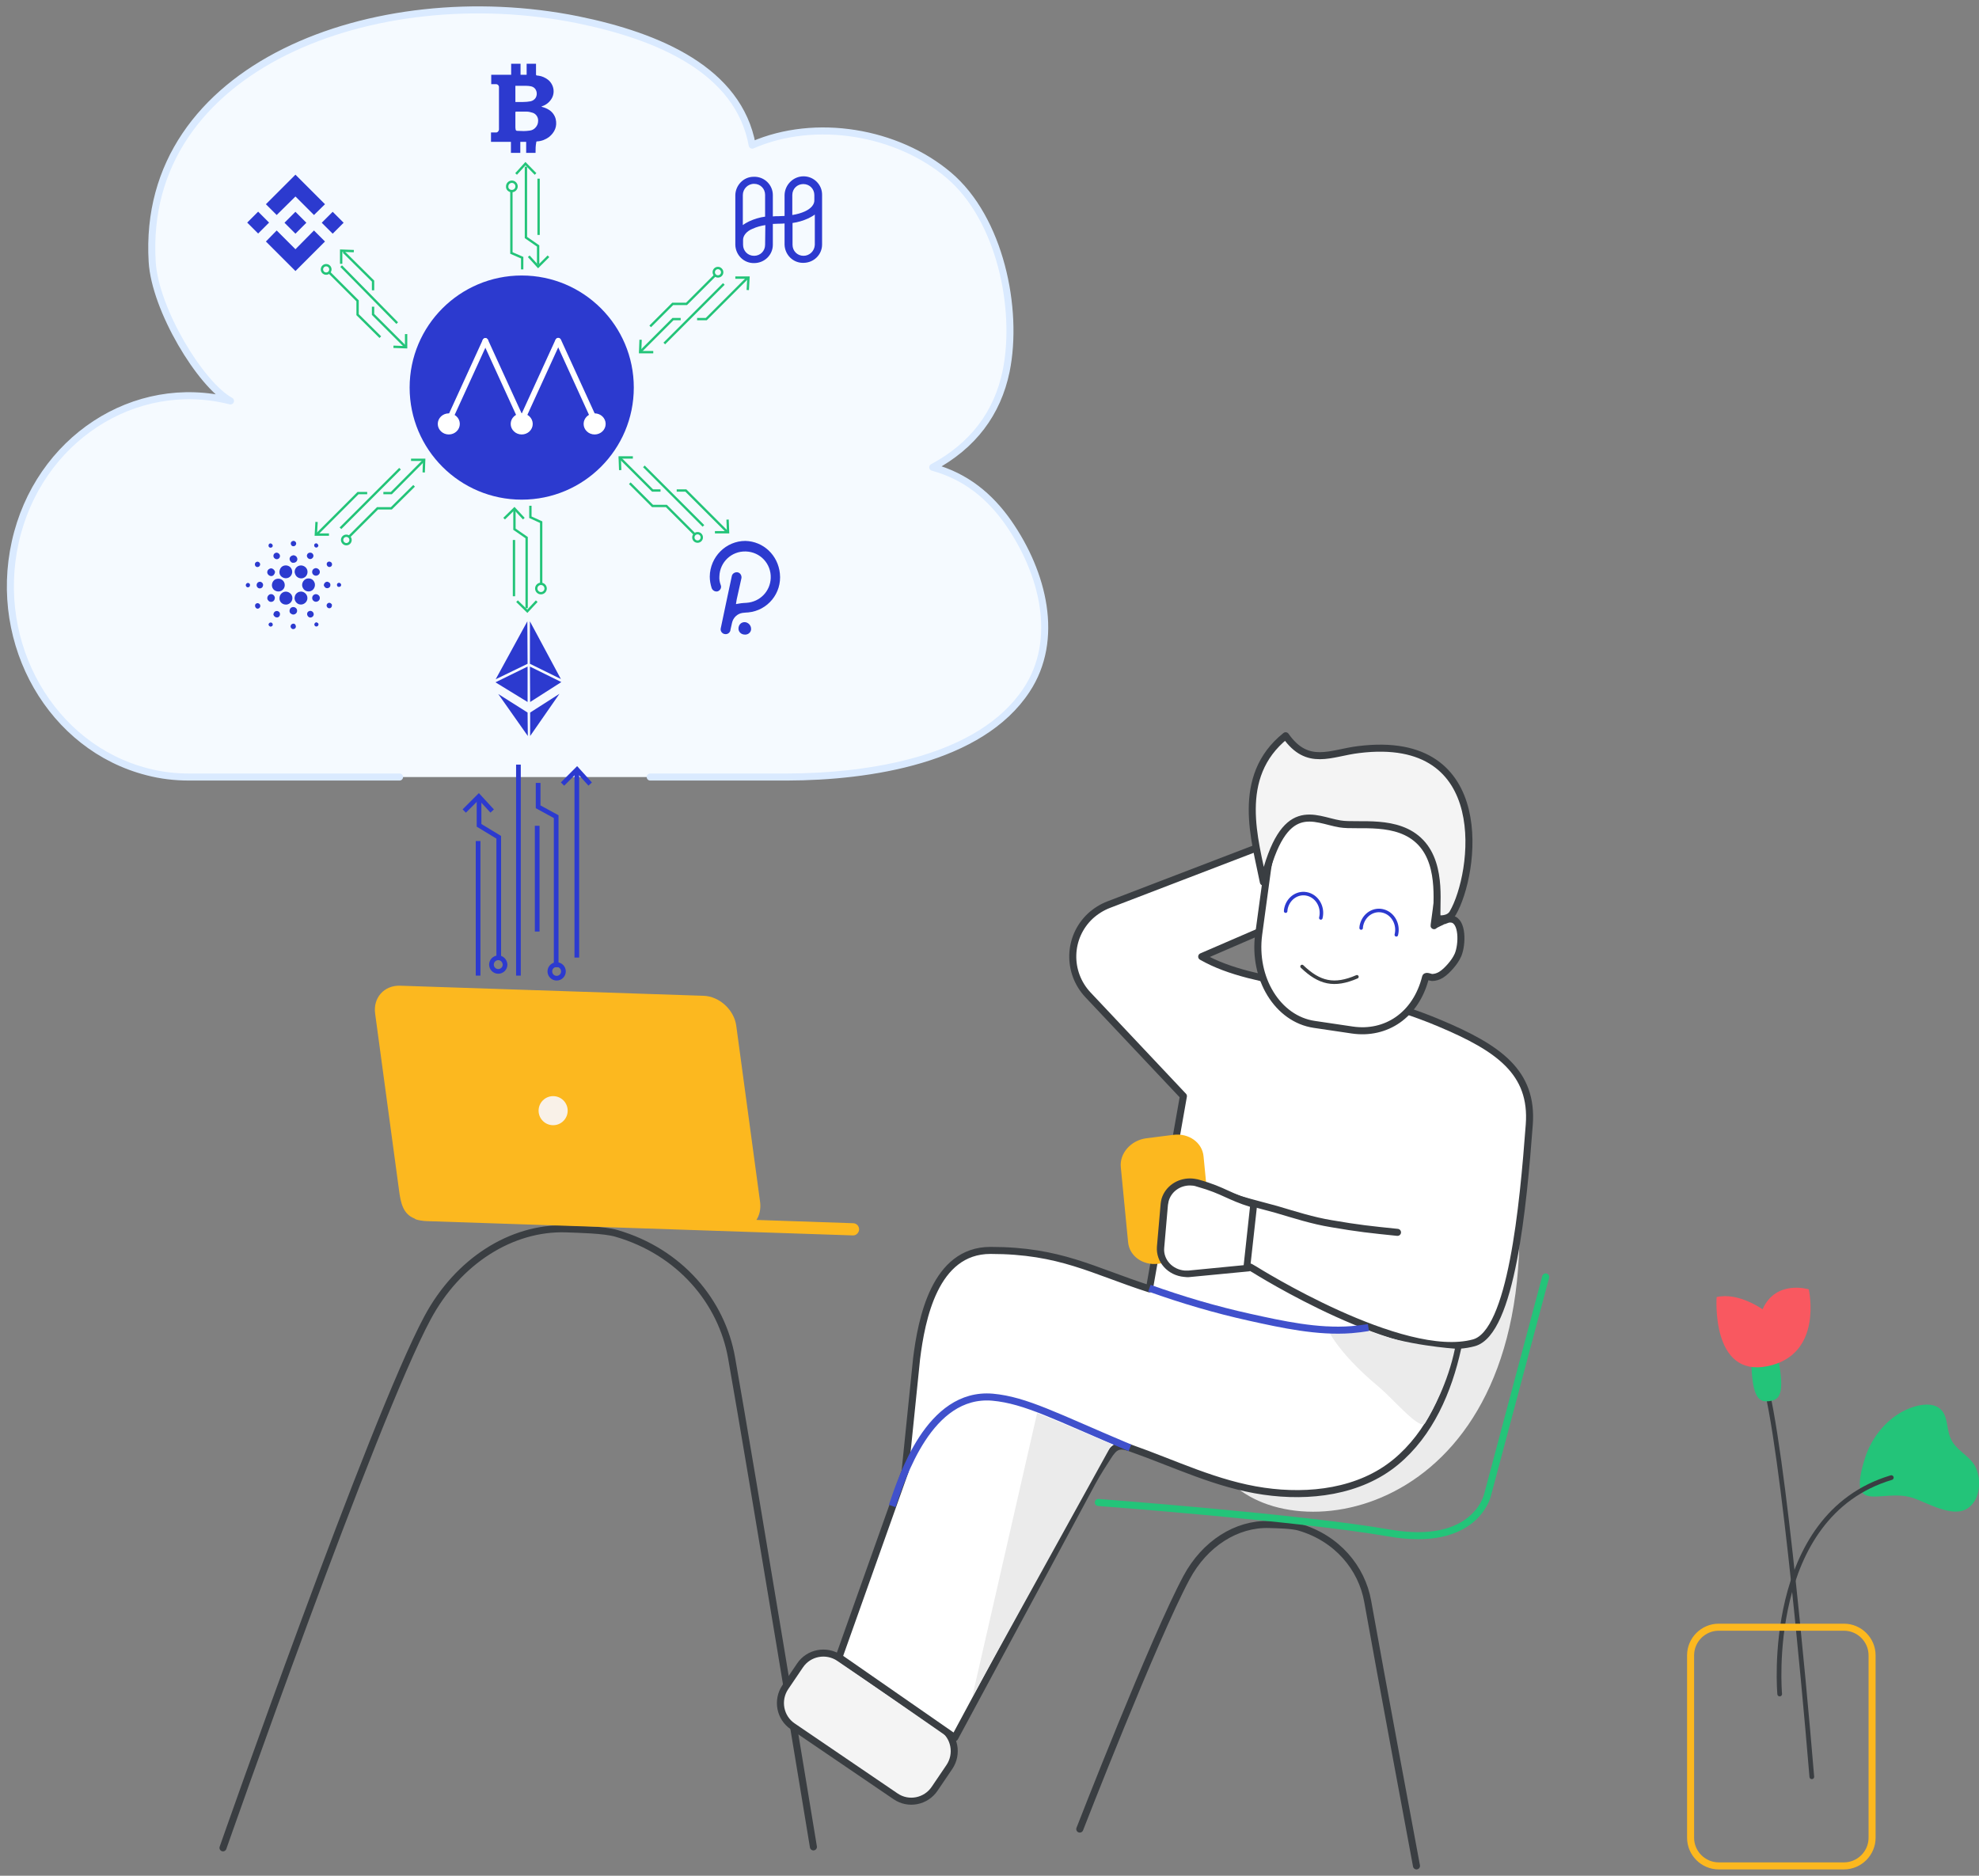 <?xml version="1.0" encoding="utf-8"?>
<!-- Generator: Adobe Illustrator 23.1.1, SVG Export Plug-In . SVG Version: 6.00 Build 0)  -->
<svg version="1.1" id="Layer_1" xmlns="http://www.w3.org/2000/svg" xmlns:xlink="http://www.w3.org/1999/xlink" x="0px" y="0px"
	 viewBox="0 0 844 800" style="enable-background:new 0 0 844 800;" xml:space="preserve">
<rect x="0" y="0" width="844" height="800" fill="#808080" stroke="none"/>
<style type="text/css">
	.st0{fill:#23C479;}
	.st1{fill:none;stroke:#3A3E42;stroke-width:2;stroke-linecap:round;stroke-linejoin:round;stroke-miterlimit:10;}
	.st2{fill:none;stroke:#FCB81F;stroke-width:3;stroke-miterlimit:10;}
	.st3{fill:#F95860;}
	.st4{fill:#F5FAFF;stroke:#DAEAFF;stroke-width:3;stroke-linecap:round;stroke-linejoin:round;stroke-miterlimit:10;}
	.st5{fill:#2C3ACF;}
	.st6{display:none;fill:#2C3ACF;}
	.st7{fill:none;stroke:#23C479;stroke-miterlimit:10;}
	.st8{fill:none;stroke:#2C3ACF;stroke-width:2;stroke-miterlimit:10;}
	.st9{fill:none;stroke:#3A3E42;stroke-width:3;stroke-linecap:round;stroke-linejoin:round;stroke-miterlimit:10;}
	.st10{fill:#FCB81F;}
	.st11{fill:#F9F1E8;}
	.st12{fill:none;stroke:#23C479;stroke-width:3;stroke-linecap:round;stroke-linejoin:round;stroke-miterlimit:10;}
	.st13{fill:#F4F4F4;stroke:#3A3E42;stroke-width:3;stroke-miterlimit:10;}
	.st14{fill:#EBEBEB;}
	.st15{fill:#FFFFFF;stroke:#3A3E42;stroke-width:3;stroke-linecap:round;stroke-linejoin:round;stroke-miterlimit:10;}
	.st16{fill:#FFFFFF;}
	.st17{fill:#3A3E42;}
	.st18{fill:#FFFFFF;stroke:#3A3E42;stroke-width:3;stroke-linejoin:round;stroke-miterlimit:10;}
	.st19{fill:#FFFFFF;stroke:#3A3E42;stroke-width:1.5;stroke-linecap:round;stroke-linejoin:round;}
	.st20{fill:#FFFFFF;stroke:#2C3ACF;stroke-width:1.5;stroke-linecap:round;stroke-linejoin:round;}
	.st21{fill:#F4F4F4;stroke:#3A3E42;stroke-width:3;stroke-linecap:round;stroke-linejoin:round;stroke-miterlimit:10;}
	.st22{fill:none;stroke:#4051CC;stroke-width:3;stroke-linejoin:round;stroke-miterlimit:10;}
</style>
<path class="st0" d="M843.5,636.9c-0.7,2.7-2.2,5-4.5,6.5c-6.4,4.1-17.2-2.6-23.4-4.6c-13.2-4.2-28.2,8.2-20.2-17
	c2.4-7.6,7.6-14.6,14.3-18.8c5.5-3.5,16.9-7.3,19.9,1.2c1.1,3.2,1,6.7,2.5,9.7c2,4.2,6.6,6.4,9.4,10.1
	C843.9,627.3,844.7,632.5,843.5,636.9z"/>
<path class="st1" d="M753.7,593.6c8.8,39.4,19,164.2,19,164.2"/>
<path class="st1" d="M759,722.5c0,0-6.9-76,47.6-92.3"/>
<path class="st2" d="M786.4,795.8H733c-6.6,0-12-5.4-12-12V706c0-6.6,5.4-12,12-12h53.4c6.6,0,12,5.4,12,12v77.8
	C798.4,790.4,793,795.8,786.4,795.8z"/>
<path class="st0" d="M759.4,586.1c1.1,9.7-1.5,11.1-4.9,11.5c-3.3,0.4-6.2-0.4-7.2-10.1c-1.1-9.7,0.8-17.8,4.2-18.2
	C754.8,568.9,758.4,576.4,759.4,586.1z"/>
<path class="st3" d="M732.1,553.2c0,0-2.5,34.3,21.6,29.5s17.7-32.8,17.7-32.8s-14-4.3-19.7,8.5C751.6,558.4,741.4,551,732.1,553.2z
	"/>
<path class="st4" d="M170.4,331.4H80.5c-5.9,0-11.9-0.7-17.6-2.2c-40.9-10.4-66.1-54.3-56.4-98s50.9-70.6,91.8-60.2
	c-12.8-7-32.2-39-33.4-59.4C59.9,27.9,160.3-8.9,246.3,8.4c34.9,7.1,68.7,21.7,74.5,53.5c27.1-11.8,61.9-5.7,83.8,12.8
	s29.9,57,24.5,83.6c-3.7,17.9-14.1,31.8-31.3,41c14.2,3.9,24.4,12.4,32.3,23.7c14.8,21.3,22,49.7,7.7,71.3
	c-19.6,29.8-67,37-102,37.1h-58.5"/>
<path class="st5" d="M228.4,65.2h-4v-4.7h-2.5v4.7h-4v-4.7h-8.5v-4h0.4c0.5,0,1.1,0,1.6,0c0.7,0.1,1.3-0.5,1.4-1.2
	c0-0.1,0-0.1,0-0.2c0-0.4,0-0.8,0-1.2c0-4.9,0-9.7,0-14.6c0-0.7,0-1.3,0-2c0.1-0.7-0.5-1.4-1.2-1.4c-0.1,0-0.1,0-0.2,0
	c-0.5,0-1.1,0-1.6,0c-0.1,0-0.2,0-0.3,0c0-1.3,0-2.6,0-4h8.5v-4.7h4v4.7h2.6v-4.7h4c0,0.1,0,0.2,0,0.4c0,1.4,0,2.7,0,4.1
	c0,0.3,0.1,0.5,0.4,0.5c0.3,0,0.5,0.1,0.8,0.1c1.4,0.2,2.7,0.8,3.9,1.7c2.5,2,3.2,5.6,1.4,8.3c-0.9,1.4-2.3,2.5-3.9,3
	c-0.1,0-0.2,0.1-0.3,0.1c0.1,0.1,0.2,0.1,0.3,0.2c1.1,0.3,2.1,0.7,3,1.3c1.4,0.9,2.4,2.3,2.8,3.9c0.7,3.1-0.4,5.6-2.8,7.6
	c-1.5,1.1-3.2,1.8-5.1,1.9c-0.3,0-0.4,0.1-0.4,0.4C228.4,62.2,228.4,63.7,228.4,65.2z M219.8,47.7c0,0.1,0,0.2,0,0.2c0,2,0,4,0,6
	c0,0.4,0,0.9,0.1,1.3c0,0.3,0.3,0.6,0.6,0.6l0,0c1,0,1.9,0.1,2.9,0.1c0.8,0,1.7-0.1,2.5-0.2c0.9-0.1,1.7-0.5,2.3-1.1
	c0.8-0.8,1.3-1.8,1.3-3c0.1-1.5-0.8-3-2.3-3.5c-0.9-0.3-1.8-0.5-2.7-0.5c-1.5,0-2.9,0-4.4,0C220,47.7,219.9,47.7,219.8,47.7z
	 M219.8,43.5c0.1,0,0.2,0,0.3,0c1,0,2,0,2.9,0c1.1,0,2.2-0.1,3.3-0.3c0.9-0.2,1.6-0.7,2.1-1.4c1.1-1.7,0.5-4.5-2-5
	c-0.6-0.1-1.2-0.2-1.9-0.2c-1.5,0-3,0-4.5,0c-0.1,0-0.2,0-0.2,0L219.8,43.5z"/>
<polygon class="st5" points="225.1,313.9 225,303.9 212.5,296 "/>
<polygon class="st5" points="238.6,295.9 226.1,303.9 226.1,313.9 "/>
<polygon class="st5" points="239.4,290.9 226,284.3 226.1,299.4 "/>
<polygon class="st5" points="211.4,289.7 225,283.1 224.9,265 "/>
<polygon class="st5" points="226,283.1 239.2,289.6 226,265 "/>
<polygon class="st5" points="225,299.4 225,284.3 211.3,291 "/>
<rect x="106.8" y="91.7" transform="matrix(0.707 -0.707 0.707 0.707 -34.914 105.61)" class="st5" width="6.6" height="6.6"/>
<polygon class="st5" points="126,83.8 133.9,91.7 138.6,87.1 126,74.5 113.4,87.1 118,91.7 "/>
<rect x="138.6" y="91.7" transform="matrix(0.707 -0.707 0.707 0.707 -25.605 128.156)" class="st5" width="6.6" height="6.6"/>
<polygon class="st5" points="126,106.3 118,98.3 113.4,103 126,115.6 138.6,103 133.9,98.3 "/>
<rect x="122.7" y="91.7" transform="matrix(0.707 -0.707 0.707 0.707 -30.253 116.914)" class="st5" width="6.6" height="6.6"/>
<path class="st5" d="M317.9,230.7c-8.3,0-15.1,6.8-15.2,15.2c0,1.7,0.3,3.3,0.8,4.9c0.4,1.1,1.6,1.7,2.6,1.4
	c1.1-0.4,1.7-1.6,1.3-2.6c-0.5-1.3-0.7-2.6-0.6-3.8c0.2-6.1,5.2-10.8,11.3-10.6c6.1,0.2,10.8,5.2,10.6,11.3
	c-0.2,5.7-4.6,10.2-10.3,10.6c0,0-2.2,0.1-3.1,0.3c-0.4,0.1-0.8,0.1-1.2,0.2c-0.1,0.1-0.1,0.1-0.2,0l0,0c0,0,0-0.1,0-0.2l0.3-1.8
	l2-9c0.2-1.1-0.5-2.3-1.6-2.5s-2.3,0.5-2.5,1.6c0,0-4.7,22-4.7,22.2c-0.3,1.1,0.4,2.2,1.5,2.5l0,0h0.1c1.1,0.3,2.2-0.4,2.5-1.5
	c0,0,0,0,0-0.1v-0.1c0.1-0.3,0.7-3.1,0.7-3.1c0.5-2.2,2.3-3.9,4.5-4.2c0.5-0.1,2.4-0.2,2.4-0.2c8.3-0.8,14.4-8.2,13.5-16.6
	C331.8,236.8,325.6,230.9,317.9,230.7z"/>
<path class="st5" d="M318.1,265.4c-1.5-0.3-2.8,0.6-3.1,2.1l0,0c-0.3,1.5,0.6,2.8,2.1,3.1l0,0h0.1c1.4,0.3,2.8-0.5,3.1-1.9l0,0v-0.1
	C320.5,267.2,319.6,265.8,318.1,265.4z"/>
<path class="st5" d="M124.7,230.8c0.9-0.5,2,0.6,1.5,1.5c-0.3,0.7-1.3,0.9-1.8,0.4C123.8,232.1,123.9,231.1,124.7,230.8
	 M115.1,231.8c0.5-0.2,1.2,0.3,1.2,0.9c0.1,0.6-0.7,1.1-1.3,0.8C114.3,233.2,114.4,232,115.1,231.8 M134.7,233.5
	c-0.8-0.1-1-1.4-0.2-1.7c0.6-0.3,1.2,0.3,1.3,0.9C135.7,233.2,135.2,233.7,134.7,233.5 M117.3,235.9c0.9-0.6,2.2,0.3,2.1,1.3
	c0,1.1-1.4,1.7-2.2,1C116.3,237.6,116.5,236.3,117.3,235.9 M131,236.5c0.4-1,2-1.1,2.5-0.1c0.5,0.8-0.1,1.8-0.9,2
	C131.6,238.7,130.5,237.5,131,236.5 M123.5,238.4c0-0.9,0.8-1.5,1.7-1.6c0.6,0.1,1.2,0.4,1.4,0.9c0.5,0.8,0.1,1.9-0.8,2.2
	c-0.4,0.2-0.8,0.1-1.2,0.1C124,239.7,123.5,239.1,123.5,238.4 M109.3,239.7c0.8-0.5,1.9,0.4,1.6,1.3c-0.2,0.8-1.2,1.1-1.8,0.6
	C108.5,241.1,108.6,240,109.3,239.7 M139.8,239.7c0.7-0.5,1.9,0.1,1.8,1c0.1,0.8-0.9,1.4-1.6,1C139.2,241.3,139.1,240.1,139.8,239.7
	 M127.5,241.3c1.2-0.4,2.5,0.1,3.2,1.1c0.9,1.3,0.4,3.2-0.9,3.9c-1.4,0.9-3.4,0.1-3.9-1.4C125.2,243.5,126.1,241.7,127.5,241.3
	 M120.7,241.4c1.3-0.6,3-0.1,3.6,1.2c0.7,1.3,0.2,3-1.1,3.7s-3.1,0.2-3.8-1.2C118.8,243.8,119.4,242,120.7,241.4 M114,243.8
	c0.1-0.8,0.9-1.4,1.7-1.4c0.8,0.1,1.5,0.8,1.6,1.6c-0.1,0.8-0.7,1.7-1.6,1.7C114.7,245.7,113.8,244.7,114,243.8 M134,242.5
	c1-0.6,2.4,0.3,2.4,1.4c0.1,1.2-1.5,2.1-2.5,1.4C132.8,244.7,132.9,243,134,242.5 M118,246.9c1.2-0.3,2.5,0.2,3.1,1.3
	s0.4,2.6-0.6,3.4c-1.3,1.2-3.6,0.7-4.3-0.9C115.5,249.2,116.4,247.2,118,246.9 M130.8,246.8c1.2-0.3,2.5,0.1,3.1,1.2
	c0.8,1.2,0.4,3-0.8,3.8c-1.3,0.9-3.2,0.4-3.9-1C128.3,249.3,129.2,247.3,130.8,246.8 M110.4,248.2c1-0.4,2.2,0.7,1.7,1.8
	c-0.2,0.9-1.5,1.3-2.2,0.6C109.1,249.9,109.4,248.5,110.4,248.2 M138.1,249.7c0-0.8,0.6-1.6,1.5-1.6c0.7,0.1,1.4,0.7,1.3,1.4
	c0.1,1-1.1,1.7-2,1.2C138.5,250.5,138.3,250.1,138.1,249.7 M105.4,248.7c0.6-0.3,1.4,0.3,1.2,1c0,0.8-1.2,1.1-1.6,0.4
	C104.6,249.6,104.9,248.9,105.4,248.7z M144.1,248.7c0.4-0.3,1.1-0.1,1.3,0.4c0.3,0.6-0.2,1.3-0.9,1.2
	C143.7,250.4,143.4,249.1,144.1,248.7 M121.3,252.4c1.6-0.4,3.4,0.9,3.4,2.6c0.1,1.7-1.6,3.2-3.3,2.8c-1.3-0.2-2.3-1.4-2.2-2.7
	C119.2,253.8,120.1,252.7,121.3,252.4 M127.7,252.4c1.6-0.5,3.4,0.9,3.4,2.6c0.1,1.7-1.6,3.1-3.2,2.8c-1.5-0.2-2.6-1.9-2.2-3.3
	C125.9,253.4,126.8,252.6,127.7,252.4 M115.4,253.4c1.1-0.2,2.2,1.1,1.7,2.2c-0.3,1.2-2,1.5-2.7,0.5
	C113.5,255.2,114.2,253.6,115.4,253.4 M134.2,253.5c1-0.4,2.3,0.5,2.2,1.6c0,1.2-1.5,2-2.5,1.3C132.7,255.7,133,253.9,134.2,253.5
	 M139.4,258.7c-0.4-0.7,0.3-1.7,1.1-1.6c0.4,0,0.7,0.3,1,0.6c0.1,0.4,0.1,1-0.2,1.3C140.8,259.7,139.7,259.5,139.4,258.7
	 M109.3,257.4c0.8-0.5,1.9,0.3,1.7,1.2c-0.1,0.8-1.1,1.3-1.7,0.8C108.6,258.9,108.6,257.7,109.3,257.4 M124.5,259
	c1-0.4,2.3,0.4,2.2,1.5c0.1,1.2-1.5,2.1-2.5,1.3C123.1,261.3,123.3,259.4,124.5,259 M117.5,260.7c0.9-0.4,2,0.3,1.9,1.3
	c0,0.8-0.7,1.5-1.5,1.3c-0.6,0-1.1-0.6-1.3-1.1C116.6,261.6,116.9,260.9,117.5,260.7 M131.7,260.7c0.9-0.5,2.1,0.2,2.1,1.3
	c0,1.1-1.4,1.8-2.2,1.1C130.7,262.4,130.8,261.1,131.7,260.7 M134.2,266.8c-0.4-0.6,0.1-1.3,0.7-1.4c0.5,0.1,1.1,0.5,0.9,1.1
	C135.7,267.2,134.6,267.5,134.2,266.8 M114.5,266.3c0.2-0.5,0.5-0.9,1.1-0.8c0.8,0.1,1,1.3,0.3,1.6
	C115.3,267.5,114.6,267,114.5,266.3 M124,266.8c0.2-0.7,1.1-1,1.6-0.7c0.4,0.2,0.5,0.6,0.6,1c0,0.2-0.1,0.4-0.1,0.6
	c-0.2,0.3-0.5,0.6-1,0.6C124.4,268.4,123.7,267.5,124,266.8"/>
<path class="st6" d="M355.6,83l-5,2.5l-24.1,12.3c-0.1-0.6-0.1-1.2-0.1-1.9c0-7.9,6.4-14.3,14.4-14.3c2.4,0,4.8,0.6,7,1.8l2.9-1.4
	l0.4-0.2c-7.8-5.7-18.8-3.9-24.5,3.9c-2.2,3-3.3,6.6-3.3,10.3c0,0.5,0,0.9,0.1,1.3c0.1,1.3-0.6,2.5-1.7,3.1l-1.5,0.8v3.6l4.4-2.3
	l0,0l1.4-0.7l1.4-0.7l0,0l25.4-12.9l2.9-1.4l5.9-3v-3.6L355.6,83z"/>
<path class="st6" d="M361.4,87.2l-32.7,16.6l-2.8,1.5l-5.9,3v3.6l5.8-3l5-2.5l24.1-12.3c0.1,0.6,0.1,1.3,0.1,1.9
	c0,7.9-6.4,14.3-14.3,14.3c-2.4,0-4.9-0.6-7-1.8l-0.2,0.1l-3.1,1.6c7.8,5.7,18.8,3.9,24.5-3.9c2.2-3,3.3-6.6,3.3-10.3
	c0-0.4,0-0.9,0-1.3c-0.1-1.3,0.6-2.5,1.7-3.1l1.5-0.8V87.2L361.4,87.2L361.4,87.2z"/>
<line class="st7" x1="283.3" y1="146.5" x2="308.7" y2="121.1"/>
<polyline class="st7" points="272.9,150.2 287,136.1 290.3,136.1 "/>
<polyline class="st7" points="297.3,136.1 301.2,136.1 318.8,118.5 "/>
<polyline class="st7" points="277.3,139.2 286.9,129.6 292.8,129.6 304.9,117.5 "/>
<polyline class="st7" points="273.2,144.9 273,150.2 278.6,150.2 "/>
<polyline class="st7" points="318.9,123.7 319.2,118.4 313.6,118.4 "/>
<path class="st7" d="M306.2,114.3c-1,0-1.8,0.8-1.8,1.8s0.8,1.8,1.8,1.8s1.8-0.8,1.8-1.8l0,0C308,115.2,307.2,114.3,306.2,114.3
	L306.2,114.3z"/>
<line class="st7" x1="169.4" y1="137.8" x2="145.5" y2="113.5"/>
<polyline class="st7" points="173.2,148.2 159.1,134.1 159.1,130.8 "/>
<polyline class="st7" points="159.1,123.8 159.1,119.9 146.5,107.4 "/>
<polyline class="st7" points="162.2,143.8 152.5,134.2 152.5,128.3 140.4,116.2 "/>
<polyline class="st7" points="167.8,147.9 173.2,148.1 173.2,142.5 "/>
<polyline class="st7" points="150.9,107.1 145.5,106.9 145.5,112.5 "/>
<path class="st7" d="M137.3,114.9c0,1,0.8,1.8,1.8,1.8s1.8-0.8,1.8-1.8s-0.8-1.8-1.8-1.8l0,0C138.1,113.1,137.3,113.9,137.3,114.9
	L137.3,114.9z"/>
<line class="st7" x1="170.6" y1="199.9" x2="145.2" y2="225.3"/>
<polyline class="st7" points="181,196.1 166.9,210.3 163.5,210.3 "/>
<polyline class="st7" points="156.6,210.3 152.7,210.3 135.1,227.9 "/>
<polyline class="st7" points="176.6,207.2 166.9,216.8 161,216.8 148.9,228.9 "/>
<polyline class="st7" points="180.7,201.5 180.9,196.1 175.3,196.1 "/>
<polyline class="st7" points="135,222.6 134.7,228 140.3,228 "/>
<path class="st7" d="M147.7,232.1c1,0,1.8-0.8,1.8-1.8s-0.8-1.8-1.8-1.8s-1.8,0.8-1.8,1.8l0,0C145.9,231.2,146.7,232.1,147.7,232.1
	L147.7,232.1z"/>
<line class="st7" x1="300" y1="224.3" x2="274.6" y2="198.9"/>
<polyline class="st7" points="281.7,209.2 278.3,209.2 264.2,195.1 "/>
<polyline class="st7" points="310.1,226.8 292.5,209.2 288.6,209.2 "/>
<polyline class="st7" points="296.3,227.9 284.2,215.8 278.3,215.8 268.6,206.1 "/>
<polyline class="st7" points="269.9,195.1 264.3,195.1 264.5,200.5 "/>
<polyline class="st7" points="304.9,227 310.5,227 310.3,221.6 "/>
<path class="st7" d="M297.5,231c1,0,1.8-0.8,1.8-1.8l0,0c0-1-0.8-1.8-1.8-1.8s-1.8,0.8-1.8,1.8S296.5,231,297.5,231L297.5,231z"/>
<polyline class="st7" points="219.4,217.6 219.4,225.7 224.6,229.3 224.6,259.4 "/>
<polyline class="st7" points="230.8,249.2 230.8,222.7 226.2,220.6 226.2,215.7 "/>
<line class="st7" x1="219.2" y1="254.3" x2="219.2" y2="230.3"/>
<polyline class="st7" points="223.4,221.2 219.4,216.9 215,221.2 "/>
<path class="st7" d="M230.7,249c-1.1,0-2,0.9-2,2s0.9,2,2,2s2-0.9,2-2l0,0C232.7,249.9,231.8,249,230.7,249L230.7,249z"/>
<polyline class="st7" points="220.5,256.4 224.9,260.7 228.9,256.4 "/>
<polyline class="st7" points="229.5,112.9 229.5,104.9 224.3,101.3 224.3,71.1 "/>
<polyline class="st7" points="218.1,81.4 218.1,107.9 222.7,109.9 222.7,114.9 "/>
<line class="st7" x1="229.7" y1="76.2" x2="229.7" y2="100.2"/>
<polyline class="st7" points="225.5,109.3 229.5,113.7 233.9,109.3 "/>
<path class="st7" d="M218.3,81.5c1.1,0,2-0.9,2-2s-0.9-2-2-2s-2,0.9-2,2l0,0C216.2,80.6,217.1,81.5,218.3,81.5L218.3,81.5z"/>
<polyline class="st7" points="228.4,74.2 224.1,69.8 220.1,74.2 "/>
<polyline class="st8" points="204.3,340.8 204.3,352 212.7,357.1 212.7,409.3 "/>
<polyline class="st8" points="237.2,412.5 237.2,348.3 229.5,344.1 229.5,333.9 "/>
<line class="st8" x1="221.1" y1="416.1" x2="221.1" y2="326.1"/>
<line class="st8" x1="229.1" y1="397.3" x2="229.1" y2="352.2"/>
<line class="st8" x1="246" y1="408.4" x2="246" y2="329.5"/>
<line class="st8" x1="203.9" y1="416.1" x2="203.9" y2="358.7"/>
<polyline class="st8" points="209.9,345.9 204.2,339.7 198,345.9 "/>
<polyline class="st8" points="251.7,334.4 246.1,328.2 239.9,334.4 "/>
<path class="st8" d="M212.5,408.5c-1.6,0-2.9,1.3-2.9,2.9s1.3,2.9,2.9,2.9s2.9-1.3,2.9-2.9l0,0C215.3,409.8,214.1,408.5,212.5,408.5
	L212.5,408.5z"/>
<path class="st8" d="M237.4,411.4c-1.6,0-2.9,1.3-2.9,2.9s1.3,2.9,2.9,2.9s2.9-1.3,2.9-2.9l0,0C240.3,412.7,239,411.4,237.4,411.4
	L237.4,411.4z"/>
<path class="st9" d="M346.9,787.7c0,0-26.4-160.6-34.9-208.6c-4.2-23.8-21.9-45.2-49.2-53.1c-5.2-1.5-16.1-1.7-21.5-1.9
	c-23.1-0.7-46,13.7-59,38c-23.1,43-87.2,226-87.2,226"/>
<path class="st10" d="M363.8,521.7l-41.2-1.4c1.3-2,1.9-4.6,1.6-7.4L314,437.5c-0.9-6.8-7.2-12.6-14-12.8l-129.4-4.3
	c-6.8-0.2-11.6,5.2-10.6,12l10.2,75.4c0.7,5.3,1.7,10,6.6,11.9c0.5,0.7,4.3,1.1,5.1,1.1l181.8,6.1c1.4,0.1,2.6-1.1,2.7-2.5
	C366.4,522.9,365.3,521.7,363.8,521.7z"/>
<circle class="st11" cx="235.9" cy="473.7" r="6.2"/>
<path class="st9" d="M604.1,795.8c0,0-15.7-84.1-20.8-112.8c-2.5-14.2-13-27-29.3-31.7c-3.1-0.9-9.6-1-12.8-1.1
	c-13.8-0.4-27.4,8.1-35.2,22.7c-13.8,25.7-45.5,107.2-45.5,107.2"/>
<path class="st12" d="M659.2,544.6l-24.8,93c0,0-5,22.7-42.1,16.2c-37.2-6.5-123.9-13-123.9-13"/>
<path class="st13" d="M381.9,766.1l-43.8-29.8c-5.5-3.7-6.9-11.2-3.2-16.7l6.3-9.3c3.7-5.5,11.2-6.9,16.7-3.2l43.8,29.8
	c5.5,3.7,6.9,11.2,3.2,16.7l-6.3,9.3C394.9,768.4,387.4,769.9,381.9,766.1z"/>
<path class="st14" d="M646.8,499.9c13.4,138.7-85,162.3-119.2,134.7c80.1,24.2,91.3-127.4,91.3-127.4S633.3,506.5,646.8,499.9z"/>
<path class="st15" d="M596,525.6c-11.7-1.2-16.6-1.7-28.2-3.7c-8-1.3-15.7-3.8-23.5-6.1c-5-1.4-10-2.6-15-4.1
	c-3.3-1-6.4-2.3-9.6-3.4c-3.3-1.2-6.7-2.1-10-3.1c-5.6-1.6-11.5,1.7-13.1,7.4c-0.2,0.6-0.3,1.3-0.3,1.9l-1.4,16.5
	c-0.5,5.9,3.9,11,9.7,11.6c0.6,0.1,1.1,0.1,1.7,0l26.9-2.2l1.9,1.1c0,0,62.9,39.6,93.5,31.2c16-4.4,21-58.4,23.6-93
	c1.7-22.4-13.1-32.7-38-43.2c-42.6-18-77.9-14.9-101.7-28.5l73.8-31.9l-7.8-30.8l-105.6,40.5c-2.9,1.1-5.6,2.8-7.9,4.9
	c-9.6,9-10,24-1,33.6l40.7,43.2l-14.5,82.2c-24.3-7.8-38-16.4-67.8-16.4c-23.8,0-29.4,29.4-31.5,46.2l-4.9,48l-28.2,79.3l49.4,34.3
	l20.3-37.7c12-22.2,24-44.5,35.9-66.7c4-7.5,4.2-7.8,9-15.3c2.8-4.4,4.5-5.6,9.5-3.9c19.1,6.7,36.9,15.6,57.1,18.5
	c19.3,2.8,40.8,0.3,56.2-12.4c14.7-12.1,22.5-30.5,26.5-48.7"/>
<path class="st10" d="M505.7,537.5l-11.8,1.5c-6.5,0.8-12.3-3.3-12.8-9.3l-3.1-31.9c-0.6-5.9,4.3-11.4,10.7-12.3l11.8-1.5
	c6.5-0.8,12.3,3.3,12.8,9.3l3.1,31.9C517,531.2,512.1,536.7,505.7,537.5z"/>
<path class="st16" d="M506.2,543.3c-0.3,0-0.7,0-1,0c-3-0.2-5.7-1.6-7.6-3.7c-1.9-2.1-2.8-4.8-2.6-7.6l1.6-18.4
	c0.1-0.6,0.2-1.2,0.4-1.8c1.3-4.4,5.7-7.5,10.6-7.5c1,0,2.1,0.1,3.1,0.4l0.3,0.1c5.8,1.6,9,3,12.3,4.6c3.1,1.4,6.3,2.9,11.5,4.4
	l-3,27.3l-24.8,2.4C506.7,543.3,506.4,543.3,506.2,543.3z"/>
<path class="st17" d="M507.5,505.6c0.9,0,1.8,0.1,2.7,0.4l0.2,0.1h0.1c5.7,1.6,8.8,3,12.1,4.5c2.9,1.3,5.9,2.7,10.5,4.1l-2.7,24.9
	l-23.6,2.3c-0.2,0-0.4,0-0.6,0c-0.3,0-0.6,0-0.9,0c-2.6-0.2-5-1.4-6.6-3.2s-2.4-4.1-2.2-6.4l1.6-18.4c0.1-0.5,0.2-1.1,0.3-1.6
	C499.5,508.3,503.2,505.6,507.5,505.6 M507.5,502.6c-5.5,0-10.5,3.4-12.1,8.6c-0.2,0.7-0.3,1.4-0.4,2.1l-1.6,18.4
	c-0.5,6.6,4.7,12.3,11.6,12.9c0.4,0,0.7,0.1,1.1,0.1c0.3,0,0.6,0,0.9,0l26-2.5l3.3-29.8c-11.8-3.2-13.2-6-25.1-9.3
	c-0.1,0-0.2,0-0.3-0.1C509.9,502.8,508.7,502.6,507.5,502.6L507.5,502.6z"/>
<path class="st14" d="M587.9,591.4c-18.8-15.7-22.2-25.7-22.2-25.7s13.4,0,18.5,2.1c14.9,6,36.3,7.4,36.3,7.4
	c-3,14.6-9.6,26.6-12.7,31.7C605.6,610.4,594.5,596.9,587.9,591.4z"/>
<path class="st18" d="M576.7,439.3l-16.2-2.4c-15.6-2.3-26.2-19.6-23.7-38.4l3.7-27.2c2.5-18.8,17.4-32.3,32.9-29.9l16.2,2.4
	c15.6,2.3,26.3,19.6,23.7,38.4l-1.7,12.6c0-0.3,4-2.1,4.2-2.1c1.4-0.5,1.9-0.9,3.3-0.7c4.8,0.7,4.6,10.8,2.7,15.3
	c-0.8,1.8-1.9,3.3-3.1,4.7c-1.3,1.5-2.6,2.8-4.2,3.8c-1.2,0.7-2.5,1.1-3.8,1.1c-0.5,0-2.5-0.9-2.7-0.2
	C603.9,433.1,591,441.4,576.7,439.3z"/>
<path class="st19" d="M578.7,416.6c-9.7,4.2-16,2.7-23.4-4.4"/>
<path class="st20" d="M548.3,388.6c0-0.5,0.1-1,0.2-1.4c1.1-4.4,5.3-7,9.4-5.8c4.1,1.2,6.5,5.7,5.4,10.1"/>
<path class="st20" d="M580.5,395.8c0-0.5,0.1-1,0.2-1.4c1.1-4.4,5.3-7,9.4-5.8c4.1,1.2,6.5,5.7,5.4,10.1"/>
<path class="st21" d="M579.4,319.7c58.3-7.3,49.8,53.2,40.2,69.7c-1.6,2.8-5.4,2.6-6.6,2.4c-1-4,2.7-22.2-7.1-32.5
	s-26.7-6.6-34.4-7.9c-11.1-1.8-24-11.4-32.7,24.8c-3.4-17.4-12.4-44.9,9.5-62.4C557.7,327.2,567.6,321.1,579.4,319.7z"/>
<path class="st22" d="M481.9,617.5c-31.8-13.4-44.4-20.3-58.6-21.6c-27.1-2.3-38.6,34.2-42.8,46.4"/>
<path class="st14" d="M474.2,616l-59.6,107.9l27.7-121.2C452.6,606.7,474.2,616,474.2,616z"/>
<path class="st22" d="M490.2,549.4c14,5,28.2,9.2,42.7,12.4c14,3.1,29.1,6.4,43.4,5.3c2.4-0.2,4.9-0.5,7.3-0.9"/>
<g id="massbit_1_">
	<g>
		<circle class="st5" cx="222.5" cy="165.3" r="47.8"/>
	</g>
	<g>
		<g>
			<g>
				<path class="st16" d="M191.5,180.5c-0.2,0-0.3,0-0.5-0.1c-0.6-0.3-0.9-1-0.6-1.6l15.5-33.9c0.3-0.6,1-0.9,1.6-0.6
					c0.6,0.3,0.9,1,0.6,1.6l-15.5,33.9C192.4,180.2,191.9,180.5,191.5,180.5z"/>
			</g>
			<g>
				<path class="st16" d="M222.5,180.5c-0.5,0-0.9-0.3-1.1-0.7l-15.5-33.9c-0.3-0.6,0-1.3,0.6-1.6s1.3,0,1.6,0.6l15.5,33.9
					c0.3,0.6,0,1.3-0.6,1.6C222.9,180.4,222.7,180.5,222.5,180.5z"/>
			</g>
			<g>
				<path class="st16" d="M222.5,180.5c-0.2,0-0.3,0-0.5-0.1c-0.6-0.3-0.9-1-0.6-1.6l15.5-33.9c0.3-0.6,1-0.9,1.6-0.6
					c0.6,0.3,0.9,1,0.6,1.6l-15.5,33.9C223.4,180.2,223,180.5,222.5,180.5z"/>
			</g>
			<g>
				<path class="st16" d="M253.6,180.5c-0.5,0-0.9-0.3-1.1-0.7l-15.5-34c-0.3-0.6,0-1.3,0.6-1.6s1.3,0,1.6,0.6l15.5,33.9
					c0.3,0.6,0,1.3-0.6,1.6C253.9,180.4,253.8,180.5,253.6,180.5z"/>
			</g>
		</g>
		<g>
			<ellipse class="st16" cx="191.4" cy="180.8" rx="4.7" ry="4.5"/>
		</g>
		<g>
			<ellipse class="st16" cx="222.5" cy="180.8" rx="4.7" ry="4.5"/>
		</g>
		<g>
			<ellipse class="st16" cx="253.6" cy="180.8" rx="4.7" ry="4.5"/>
		</g>
	</g>
</g>
<path class="st5" d="M342.7,75.2c-4.4,0-8,3.6-8.1,8v8.9c-0.8,0-1.6,0.1-2.5,0.1c-0.9,0-1.7,0-2.5,0.1v-9.1c0-4.4-3.7-8-8.2-7.8
	c-4.3,0-7.7,3.6-7.8,7.8v21.2c0.1,4.4,3.7,8,8.2,7.8c4.4-0.1,7.8-3.6,7.8-7.8v-8.9c0.8,0,1.6-0.1,2.5-0.1c0.9,0,1.7,0,2.5-0.1v9
	c0.1,4.4,3.7,8,8.2,7.8c4.4-0.1,7.8-3.6,7.8-7.8V83.2C350.7,78.8,347.1,75.2,342.7,75.2z M321.6,78.4c2.7,0,4.7,2.1,4.7,4.7v9.3
	c-2.3,0.3-4.6,1-6.8,2c-0.9,0.5-1.8,0.9-2.7,1.6V83.2C316.8,80.6,318.9,78.4,321.6,78.4z M326.3,104.4c0,2.7-2.1,4.7-4.7,4.7
	c-2.7,0-4.7-2.1-4.7-4.7v-2.1c0-1.8,1.5-3.7,4-4.7c1.7-0.8,3.6-1.3,5.5-1.6L326.3,104.4z M342.7,109.1c-2.7,0-4.7-2.1-4.7-4.7v-9.3
	c2.3-0.3,4.6-1,6.8-2c0.9-0.5,1.8-0.9,2.7-1.6v12.9C347.4,107.1,345.2,109.1,342.7,109.1z M343.4,90.1c-1.7,0.8-3.6,1.3-5.5,1.6
	v-8.5c0-2.7,2.1-4.7,4.7-4.7c2.7,0,4.7,2.1,4.7,4.7v2.1C347.4,87.2,345.9,88.9,343.4,90.1z"/>
</svg>
